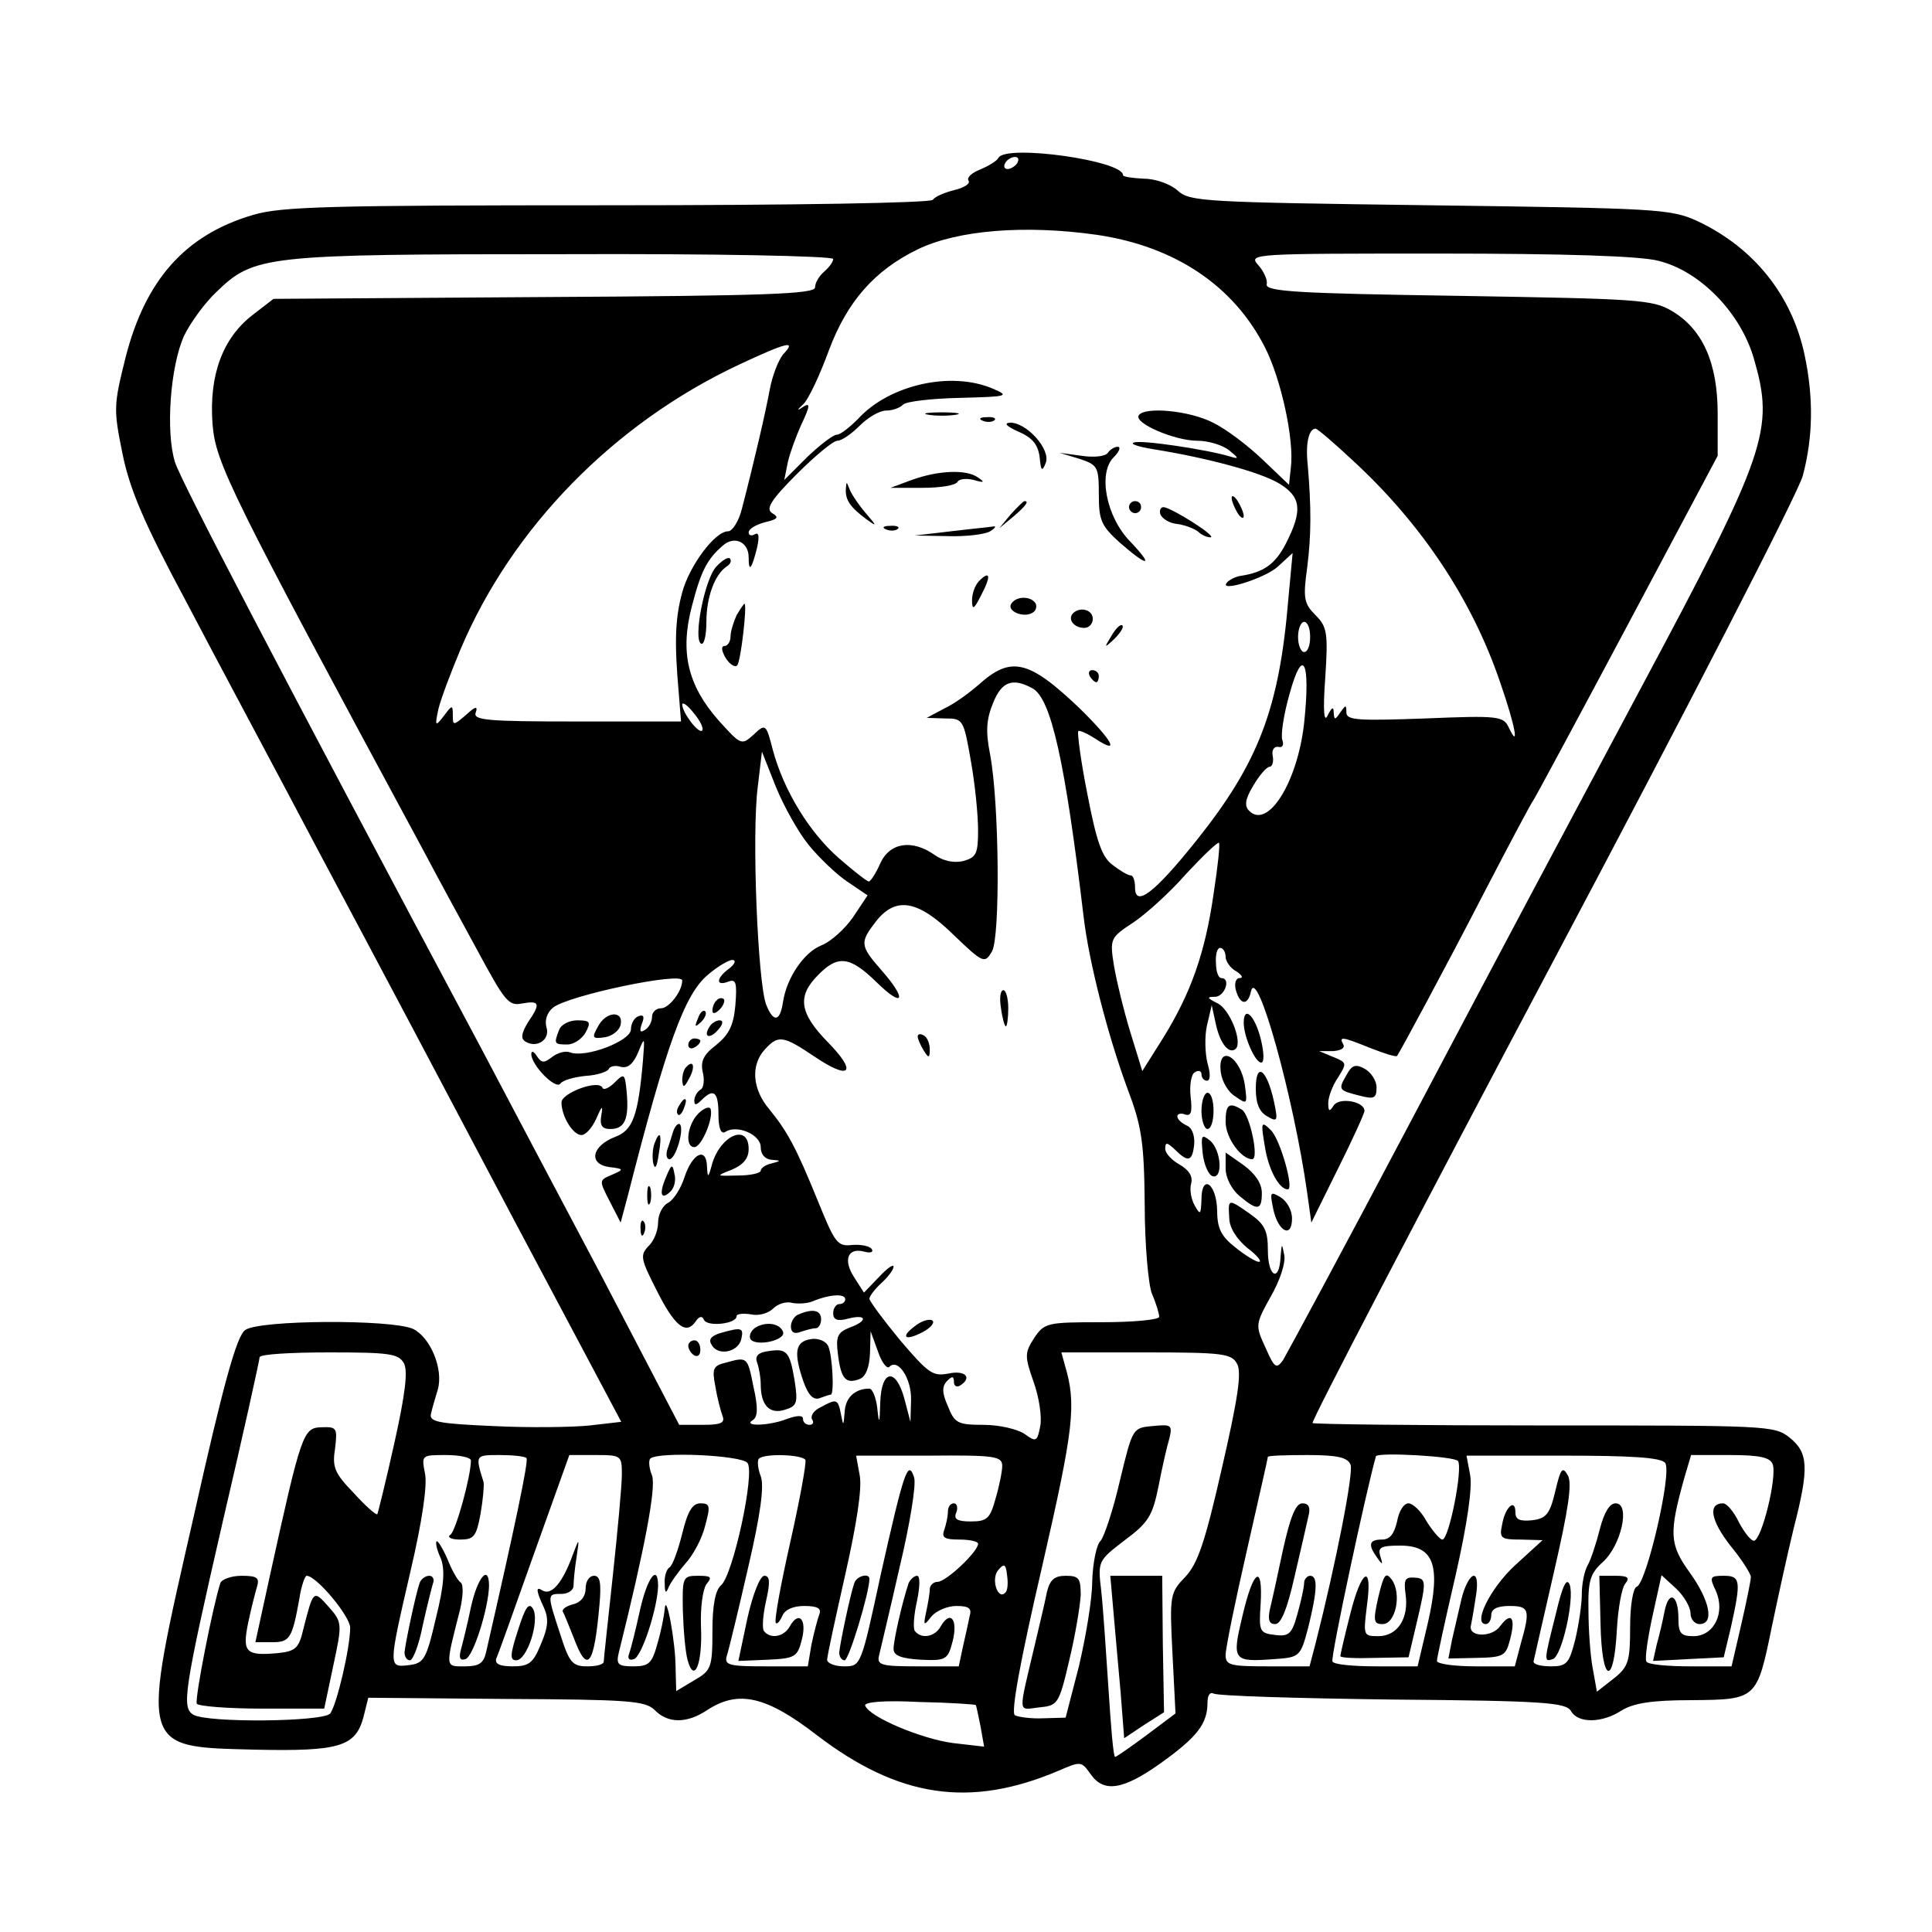 <?xml version="1.0" standalone="no"?>
<!DOCTYPE svg PUBLIC "-//W3C//DTD SVG 20010904//EN"
 "http://www.w3.org/TR/2001/REC-SVG-20010904/DTD/svg10.dtd">
<svg version="1.0" xmlns="http://www.w3.org/2000/svg"
 width="320pt" height="320pt" viewBox="0 0 320 320"
 preserveAspectRatio="xMidYMid meet">
<g transform="translate(0,320) scale(0.1,-0.1)"
fill="#000000" stroke="none">
<path d="M1654 2939 c-3 -6 -17 -14 -31 -20 -13 -5 -22 -13 -19 -18 4 -5 -7
-12 -24 -16 -16 -4 -32 -11 -35 -16 -4 -5 -224 -9 -539 -9 -460 0 -540 -2
-587 -16 -112 -33 -178 -107 -211 -236 -20 -80 -20 -86 -5 -160 12 -59 36
-115 103 -240 47 -90 150 -282 227 -428 78 -146 221 -416 318 -600 l178 -335
-52 -6 c-29 -3 -100 -4 -160 -1 -92 4 -107 7 -103 21 2 9 7 26 11 39 10 34
-12 87 -41 101 -36 16 -255 15 -278 -2 -14 -10 -36 -89 -85 -308 -89 -390 -91
-382 102 -387 139 -3 166 5 179 54 l8 32 228 -2 c203 -1 230 -3 246 -18 22
-23 54 -23 88 0 51 33 97 23 181 -42 136 -104 254 -121 400 -59 37 16 38 16
53 -5 22 -32 54 -27 117 18 60 43 77 65 77 100 0 12 4 18 10 15 6 -4 140 -8
297 -10 251 -2 287 -5 295 -19 12 -21 52 -20 84 1 20 12 49 17 116 17 108 1
108 1 133 123 10 48 26 121 36 162 26 101 24 125 -7 150 -25 20 -38 20 -406
20 -209 0 -382 2 -384 4 -3 2 176 345 396 760 225 424 408 780 416 809 17 64
18 129 3 200 -21 99 -84 178 -178 222 -44 20 -66 21 -442 26 -374 5 -398 6
-418 24 -12 11 -37 20 -56 20 -19 1 -35 3 -35 6 0 24 -192 51 -206 29z m31 -9
c-3 -5 -11 -10 -16 -10 -6 0 -7 5 -4 10 3 6 11 10 16 10 6 0 7 -4 4 -10z m132
-119 c129 -19 226 -84 278 -186 27 -53 49 -154 43 -200 l-3 -28 -44 42 c-24
23 -61 51 -82 61 -39 20 -113 27 -123 12 -8 -13 60 -42 97 -42 18 0 42 -7 53
-16 16 -13 17 -15 1 -10 -36 11 -147 28 -159 23 -7 -2 7 -7 32 -11 88 -14 178
-38 209 -57 36 -22 39 -44 11 -99 -18 -35 -37 -48 -76 -54 -7 -1 -17 -6 -21
-10 -18 -19 63 6 84 26 l24 22 -7 -75 c-15 -182 -49 -272 -153 -402 -68 -85
-101 -111 -101 -77 0 11 -3 20 -7 20 -5 0 -18 8 -31 18 -17 13 -26 39 -41 117
-11 55 -17 102 -15 104 2 2 15 -4 29 -13 41 -27 28 -3 -27 51 -85 81 -114 87
-168 38 -14 -12 -38 -30 -55 -38 l-30 -16 30 -1 c30 0 31 -1 43 -70 7 -39 12
-90 12 -115 0 -39 -3 -45 -24 -51 -16 -4 -34 0 -48 10 -37 26 -74 21 -90 -14
-7 -16 -16 -30 -19 -30 -3 0 -26 18 -50 39 -49 43 -91 112 -109 179 -11 43
-12 44 -32 25 -20 -18 -21 -17 -58 24 -51 58 -64 113 -44 189 15 58 25 78 52
101 19 16 42 5 42 -20 0 -26 5 -20 14 16 4 19 3 26 -4 22 -5 -3 -10 -2 -10 3
0 6 12 13 27 17 21 5 24 8 12 15 -11 7 -3 21 41 65 30 30 60 55 67 55 7 0 23
11 37 25 14 14 33 25 44 25 10 0 22 4 28 10 5 5 47 10 94 11 79 2 83 3 55 15
-69 30 -172 7 -224 -50 -14 -14 -29 -26 -35 -26 -6 0 -28 -17 -49 -37 l-38
-38 6 30 c4 17 14 43 21 59 17 36 17 41 1 30 -7 -5 -6 -2 3 6 9 8 28 49 43 90
30 80 75 132 147 167 66 32 178 41 297 24z m-437 -40 c0 -5 -7 -14 -15 -21 -8
-7 -15 -18 -15 -26 0 -11 -82 -14 -448 -16 l-449 -3 -35 -27 c-49 -38 -72 -99
-66 -180 5 -65 28 -111 350 -708 19 -36 58 -108 87 -161 47 -87 53 -96 76 -91
29 5 31 0 9 -32 -10 -17 -12 -26 -4 -31 19 -12 42 3 35 24 -3 11 1 24 11 32
24 20 214 60 214 45 0 -18 -22 -46 -35 -46 -8 0 -15 -6 -15 -14 0 -8 -5 -18
-12 -22 -8 -5 -9 -2 -5 10 5 12 3 16 -5 13 -7 -2 -13 -12 -13 -22 0 -19 -75
-48 -101 -38 -8 3 -21 -1 -30 -8 -13 -10 -17 -10 -25 2 -5 8 -9 9 -9 3 0 -18
40 -59 48 -49 4 6 23 11 42 13 19 1 36 7 38 11 2 5 11 7 20 4 12 -3 21 5 29
24 11 27 11 26 8 -13 -8 -93 -17 -116 -46 -127 -39 -15 -45 -45 -10 -50 25 -3
25 -4 4 -13 -21 -9 -21 -9 -3 -44 l18 -35 12 45 c64 251 94 333 132 365 16 14
35 25 41 25 7 0 4 -7 -5 -14 -22 -16 -23 -30 -2 -22 13 5 15 -1 12 -39 -3 -34
-11 -49 -32 -66 -21 -16 -26 -27 -22 -45 3 -12 2 -26 -4 -29 -5 -3 -10 -11
-10 -18 0 -8 3 -8 12 1 20 20 28 14 28 -24 0 -22 4 -33 11 -29 19 13 59 -4 59
-25 0 -12 7 -20 18 -21 16 -1 16 -2 0 -6 -10 -2 -18 -8 -18 -12 0 -4 -17 -8
-37 -8 -38 -1 -38 -1 -10 10 18 8 27 18 27 34 0 42 -45 24 -60 -23 -7 -26 -8
-26 -9 -6 -1 33 -24 22 -37 -17 -6 -19 -18 -38 -27 -43 -10 -5 -17 -20 -17
-33 0 -13 -7 -31 -16 -39 -14 -15 -13 -21 13 -72 30 -60 49 -76 65 -53 6 9 11
10 14 3 5 -12 54 -7 54 6 0 4 11 5 24 3 13 -3 29 2 37 10 7 7 21 12 31 9 10
-2 26 -1 35 3 26 11 53 13 53 3 0 -4 -4 -8 -10 -8 -5 0 -10 -7 -10 -15 0 -11
7 -14 25 -9 31 8 33 -4 2 -15 -20 -8 -23 -15 -19 -45 5 -40 13 -49 36 -40 10
4 16 19 17 43 l1 36 12 -33 c6 -18 15 -30 19 -26 14 15 37 -19 36 -55 l-1 -36
-10 38 c-14 52 -38 49 -40 -5 -1 -37 -2 -39 -5 -10 -2 17 -8 32 -13 32 -24 0
-40 -15 -41 -39 -2 -23 -2 -24 -6 -4 -5 26 -7 27 -34 12 -11 -5 -17 -14 -14
-20 4 -5 1 -9 -4 -9 -6 0 -11 4 -11 10 0 6 -9 6 -26 0 -30 -12 -75 -13 -57 -2
8 5 9 20 1 55 -10 50 -10 50 -46 40 -21 -5 -23 -10 -17 -40 3 -19 9 -41 12
-49 4 -11 -4 -14 -33 -14 l-39 0 -132 253 c-73 138 -161 304 -194 367 -344
645 -498 941 -509 974 -16 50 -8 160 15 210 10 21 34 54 53 72 63 61 79 63
575 63 250 1 447 -3 447 -8z m1367 -3 c69 -17 136 -86 158 -162 34 -118 23
-153 -190 -551 -170 -319 -189 -354 -385 -725 -106 -201 -199 -373 -205 -383
-11 -15 -14 -13 -29 21 -17 37 -17 38 9 85 15 26 25 56 22 69 -4 20 -4 19 -6
-4 -2 -43 -21 -33 -21 11 0 32 -5 43 -29 60 -37 26 -37 26 -35 -6 0 -16 12
-35 30 -50 16 -12 25 -23 19 -23 -5 0 -23 11 -39 24 -23 18 -30 31 -30 61 -1
45 -26 62 -26 18 -1 -25 -2 -26 -11 -10 -6 10 -9 27 -6 37 3 12 -4 22 -19 31
-13 7 -24 19 -24 26 0 12 3 11 16 -1 22 -22 29 -20 32 9 1 15 -4 28 -13 31 -8
4 -15 10 -15 15 0 4 6 6 13 3 10 -3 12 4 9 30 -2 18 1 37 7 40 6 4 11 2 11 -3
0 -6 4 -11 9 -11 6 0 6 12 1 29 -4 16 -5 44 -1 62 l8 34 7 -32 c7 -32 22 -50
33 -40 11 12 -10 65 -30 75 -18 9 -19 11 -4 11 16 1 26 31 10 31 -5 0 -9 11
-9 25 -1 14 2 25 7 25 5 0 9 -7 9 -15 0 -7 8 -19 18 -24 9 -6 12 -11 5 -11 -6
0 -9 -9 -6 -20 7 -25 20 -26 25 -2 10 44 71 -177 93 -333 l7 -50 44 89 c24 48
44 92 44 96 0 16 -42 23 -51 9 -7 -11 -9 -10 -9 4 0 10 7 29 16 42 15 24 15
25 -7 34 l-24 10 23 0 c13 1 20 5 17 11 -8 14 -2 13 45 -6 23 -9 42 -15 44
-13 6 9 79 144 146 274 40 77 76 145 80 150 4 6 74 136 156 290 l149 280 0 70
c0 84 -25 140 -76 170 -32 19 -57 20 -354 25 -264 4 -319 7 -317 19 2 7 -5 22
-14 32 -17 19 -9 19 300 19 208 0 333 -4 363 -12z m-1450 -155 c-8 -10 -18
-36 -22 -58 -7 -38 -25 -116 -46 -197 -5 -21 -16 -38 -23 -38 -22 0 -64 -57
-76 -101 -12 -44 -13 -84 -6 -164 l4 -50 -173 0 c-149 0 -172 2 -167 15 4 11
-1 10 -16 -4 -21 -18 -22 -18 -22 -1 0 18 -1 18 -15 -1 -14 -18 -15 -17 -9 11
4 17 21 62 37 100 85 201 254 374 461 471 81 38 96 41 73 17z m944 -176 c115
-106 198 -232 244 -368 25 -72 32 -112 14 -74 -9 19 -17 20 -139 15 -111 -4
-130 -3 -130 10 0 13 -1 13 -10 0 -9 -13 -10 -13 -11 0 0 10 -3 9 -10 -5 -6
-13 -8 7 -4 62 5 75 3 85 -16 104 -19 19 -21 28 -14 78 7 55 7 100 1 171 -4
36 2 60 13 60 3 0 31 -24 62 -53z m-71 -292 c0 -14 -4 -25 -10 -25 -5 0 -10
11 -10 25 0 14 5 25 10 25 6 0 10 -11 10 -25z m-10 -143 c-11 -98 -60 -176
-91 -145 -8 8 -7 19 7 42 10 17 22 31 27 31 4 0 7 8 5 18 -2 9 2 16 9 15 7 -2
10 3 7 11 -3 8 2 42 12 77 22 80 35 54 24 -49z m-450 58 c31 -17 54 -120 85
-380 9 -75 40 -195 72 -282 24 -63 28 -89 29 -193 0 -66 6 -133 12 -148 7 -16
12 -33 12 -38 0 -5 -43 -9 -95 -9 -91 0 -95 -1 -112 -26 -16 -25 -16 -30 -1
-73 9 -25 14 -58 11 -73 -5 -26 -7 -27 -26 -13 -12 8 -42 15 -68 15 -43 0 -48
3 -59 31 -10 22 -10 33 -1 42 8 8 11 8 11 -2 0 -7 5 -9 10 -6 21 13 9 26 -19
20 -26 -5 -33 0 -80 55 -28 34 -51 65 -51 69 0 4 9 16 20 26 11 10 20 22 20
27 0 5 -11 -3 -24 -17 l-25 -26 -16 25 c-19 29 -11 50 16 43 11 -3 16 -1 13 4
-3 5 -17 8 -32 7 -25 -3 -29 3 -57 72 -37 91 -51 116 -81 153 -28 33 -31 73
-7 99 22 24 30 23 82 -12 59 -40 72 -27 22 24 -47 48 -51 76 -16 111 33 34 53
31 97 -12 45 -44 51 -29 8 20 -36 41 -36 46 -9 81 33 42 70 35 129 -23 49 -47
51 -47 63 -27 14 25 12 246 -3 326 -8 40 -6 59 5 86 14 35 32 42 65 24z m-547
-70 c-6 -6 -33 30 -33 43 0 5 9 -1 19 -14 11 -13 17 -26 14 -29z m176 -189
c17 -21 45 -48 64 -61 l34 -23 -24 -36 c-13 -19 -37 -41 -53 -47 -29 -12 -57
-54 -63 -93 -5 -34 -16 -35 -28 -5 -14 37 -24 282 -14 360 l7 59 23 -58 c13
-32 37 -75 54 -96z m671 -82 c-14 -98 -38 -165 -84 -239 l-34 -54 -20 65 c-11
36 -23 86 -27 110 -7 44 -6 46 32 71 21 14 61 50 88 81 28 30 52 53 54 51 2
-2 -2 -40 -9 -85z m-1341 -777 c7 -13 2 -52 -16 -133 -14 -63 -27 -115 -28
-117 -2 -2 -20 14 -39 35 -32 33 -36 43 -31 74 4 34 3 36 -23 35 -30 -1 -33
-10 -85 -246 l-24 -110 28 0 c29 0 33 6 45 73 3 20 9 37 12 37 16 0 72 -67 72
-86 0 -33 -22 -127 -33 -142 -11 -14 -204 -16 -227 -2 -19 12 -16 37 49 320
34 145 61 268 61 272 0 5 52 8 115 8 100 0 115 -2 124 -18z m1380 -1 c8 -14 1
-59 -25 -172 -28 -123 -40 -159 -61 -181 -25 -26 -26 -30 -21 -127 l5 -99 -48
-36 c-27 -20 -50 -36 -52 -36 -3 0 -7 51 -11 113 -4 61 -9 135 -12 162 -6 50
-5 50 39 84 39 29 46 40 56 90 6 31 14 66 18 79 5 22 3 23 -28 20 -33 -3 -33
-3 -54 -90 -11 -48 -26 -93 -32 -100 -7 -6 -13 -37 -14 -68 0 -30 -11 -93 -22
-140 l-22 -85 -37 -1 c-20 -1 -41 2 -47 5 -7 4 9 91 45 246 53 231 57 269 38
333 l-6 22 140 0 c128 0 142 -2 151 -19z m-1269 -160 c0 -26 -25 -117 -34
-123 -6 -4 1 -8 16 -8 23 0 27 5 34 43 4 23 6 47 5 52 -14 45 -14 45 26 45 22
0 42 -2 45 -5 4 -4 -20 -117 -67 -322 -4 -18 -12 -23 -35 -23 -33 0 -33 -4 -8
94 5 22 6 41 1 45 -5 3 -15 21 -22 39 -8 18 -16 31 -18 29 -2 -3 1 -15 7 -28
7 -18 6 -43 -8 -99 -16 -69 -20 -75 -45 -78 -34 -4 -34 -4 3 156 19 81 28 142
24 161 -6 31 -6 31 35 31 22 0 41 -4 41 -9z m250 -23 c0 -18 -7 -94 -15 -168
-8 -74 -15 -138 -15 -142 0 -5 -12 -8 -27 -8 -25 0 -30 6 -45 53 -22 67 -22
67 2 67 11 0 20 6 20 14 0 7 2 29 5 47 5 34 5 34 -10 -6 -16 -40 -33 -58 -47
-49 -11 7 -10 -1 3 -29 8 -18 7 -32 -5 -60 -13 -32 -20 -37 -47 -37 -21 0 -30
4 -27 13 3 6 31 85 63 175 l58 162 44 0 c42 0 43 -1 43 -32z m208 19 c13 -16
-24 -187 -44 -203 -9 -8 -14 -32 -14 -75 0 -61 -2 -66 -30 -82 l-30 -18 -1 38
c0 44 -16 128 -18 98 -1 -11 -6 -37 -12 -57 -9 -33 -14 -38 -40 -38 -25 0 -29
3 -24 23 43 173 62 273 55 293 -5 12 -6 25 -3 28 12 12 150 6 161 -7z m96 5
c2 -4 -9 -65 -25 -136 -16 -71 -27 -131 -24 -134 2 -3 7 3 11 12 4 10 18 16
36 16 22 0 29 -4 25 -14 -3 -8 -9 -31 -13 -50 l-6 -36 -70 0 c-61 0 -69 2 -64
18 3 9 19 75 35 145 21 90 27 136 21 152 -5 13 -6 26 -3 29 9 9 71 7 77 -2z
m326 -10 c0 -9 -5 -34 -11 -54 -9 -33 -14 -38 -41 -38 -23 0 -29 4 -24 15 3 8
1 15 -4 15 -6 0 -10 -6 -10 -14 0 -8 -3 -21 -6 -30 -5 -13 1 -16 25 -16 17 0
31 -3 31 -7 0 -13 -53 -63 -67 -63 -7 0 -13 -6 -13 -12 0 -7 -3 -24 -6 -38 -5
-23 -4 -24 9 -7 8 9 26 17 41 17 21 0 26 -4 22 -17 -2 -10 -7 -33 -11 -50 l-7
-33 -68 0 c-60 0 -68 2 -64 18 2 9 18 75 34 146 17 71 28 138 24 149 -10 31
-17 9 -55 -160 -33 -153 -33 -153 -61 -153 -15 0 -28 5 -28 11 0 6 14 70 30
141 19 84 28 143 24 164 l-6 33 121 0 c109 1 121 -1 121 -17z m577 2 c5 -14
-24 -162 -58 -296 l-10 -38 -69 0 c-63 0 -70 2 -70 19 0 11 16 89 35 172 19
84 35 154 35 156 0 2 29 3 65 3 51 0 67 -4 72 -16z m178 6 c8 -13 -15 -130
-26 -130 -4 0 -16 14 -26 30 -9 17 -23 30 -30 30 -8 0 -16 -13 -19 -30 -5 -21
-12 -30 -25 -30 -21 0 -24 -8 -8 -30 9 -13 10 -12 5 3 -4 14 1 17 33 17 56 0
68 -32 46 -128 l-17 -72 -68 0 c-38 0 -71 3 -73 8 -4 5 57 288 72 340 3 7 131
0 136 -8z m343 -3 c12 -15 -31 -200 -47 -205 -6 -2 -11 -30 -11 -67 0 -57 -3
-66 -27 -85 l-28 -22 -7 39 c-4 21 -7 64 -7 96 -1 49 3 61 24 80 30 27 46 97
21 97 -10 0 -19 -15 -26 -42 -6 -24 -15 -51 -20 -60 -6 -10 -10 -32 -10 -48 0
-17 -5 -51 -11 -76 -10 -39 -14 -44 -40 -44 -16 0 -29 3 -29 8 1 4 16 71 34
149 24 104 30 146 23 159 -9 16 -12 12 -21 -26 -9 -38 -15 -45 -38 -48 -21 -2
-28 1 -28 13 0 24 -17 9 -22 -20 -5 -23 -2 -25 31 -25 l36 -1 -46 -42 c-41
-38 -70 -97 -48 -97 5 0 9 7 9 15 0 10 10 15 30 15 33 0 35 -6 19 -62 l-10
-38 -64 0 c-36 0 -65 4 -65 9 0 5 14 69 31 142 19 84 28 145 24 166 l-6 32
160 0 c112 0 162 -3 169 -12z m178 -2 c8 -20 -18 -126 -31 -127 -5 0 -16 14
-25 31 -8 17 -20 31 -26 31 -26 0 -20 -29 12 -70 19 -23 34 -47 34 -52 0 -5
-7 -40 -16 -79 l-16 -69 -68 0 c-38 0 -71 3 -73 8 -3 4 2 38 10 75 l15 68 24
-22 c13 -12 24 -31 24 -41 0 -10 7 -18 15 -18 25 0 17 39 -16 85 -34 47 -35
65 -9 158 l11 37 65 0 c48 0 66 -4 70 -15z m-1271 -213 c-12 -13 -24 22 -12
37 10 12 13 11 15 -8 2 -13 1 -26 -3 -29z m-49 -186 c1 0 4 -16 8 -35 l6 -34
-52 6 c-52 7 -138 43 -145 62 -2 6 32 9 89 6 51 -1 93 -4 94 -5z"/>
<path d="M1538 2513 c12 -2 32 -2 45 0 12 2 2 4 -23 4 -25 0 -35 -2 -22 -4z"/>
<path d="M1628 2503 c7 -3 16 -2 19 1 4 3 -2 6 -13 5 -11 0 -14 -3 -6 -6z"/>
<path d="M1687 2485 c23 -10 32 -21 35 -42 2 -23 4 -25 10 -10 9 22 -31 67
-59 67 -11 -1 -6 -6 14 -15z"/>
<path d="M1835 2450 c-4 -6 -23 -8 -43 -5 l-37 5 33 -10 c30 -10 32 -13 32
-59 0 -43 4 -52 35 -80 47 -41 57 -40 17 2 -40 41 -54 114 -27 140 9 9 12 17
6 17 -5 0 -13 -5 -16 -10z"/>
<path d="M1510 2405 l-35 -13 53 0 c29 0 55 4 58 10 3 5 15 6 27 3 17 -5 19
-4 7 4 -19 14 -66 12 -110 -4z"/>
<path d="M1401 2390 c-1 -18 7 -30 34 -50 18 -13 18 -12 -1 10 -12 14 -24 32
-27 40 -5 13 -5 13 -6 0z"/>
<path d="M2040 2375 c0 -5 5 -17 10 -25 5 -8 10 -10 10 -5 0 6 -5 17 -10 25
-5 8 -10 11 -10 5z"/>
<path d="M1674 2348 l-19 -23 23 19 c21 18 27 26 19 26 -2 0 -12 -10 -23 -22z"/>
<path d="M1870 2360 c0 -5 5 -10 10 -10 6 0 10 5 10 10 0 6 -4 10 -10 10 -5 0
-10 -4 -10 -10z"/>
<path d="M1922 2348 c3 -7 15 -15 29 -16 13 -2 28 -8 34 -13 5 -5 14 -9 20 -9
12 1 -66 50 -78 50 -5 0 -7 -6 -5 -12z"/>
<path d="M1468 2323 c7 -3 16 -2 19 1 4 3 -2 6 -13 5 -11 0 -14 -3 -6 -6z"/>
<path d="M1575 2320 l-60 -7 55 -1 c30 -1 62 3 70 8 8 5 11 9 5 8 -5 -1 -37
-4 -70 -8z"/>
<path d="M1186 2261 c-19 -21 -38 -119 -25 -127 5 -3 9 13 9 36 0 41 14 79 34
92 6 4 8 9 5 13 -3 3 -13 -3 -23 -14z"/>
<path d="M1622 2238 c-7 -7 -12 -21 -12 -32 0 -17 3 -16 15 8 17 32 15 42 -3
24z"/>
<path d="M1675 2200 c-8 -12 20 -24 35 -15 6 3 8 11 5 16 -8 12 -32 12 -40 -1z"/>
<path d="M1220 2181 c-5 -11 -10 -27 -10 -35 0 -9 -5 -16 -10 -16 -6 0 -5 -8
2 -20 7 -11 16 -16 19 -12 6 6 17 102 12 102 -1 0 -7 -9 -13 -19z"/>
<path d="M1777 2184 c-9 -10 2 -24 19 -24 8 0 14 7 14 15 0 15 -21 21 -33 9z"/>
<path d="M1841 2147 c-13 -21 -12 -21 5 -5 10 10 16 20 13 22 -3 3 -11 -5 -18
-17z"/>
<path d="M1805 2080 c3 -5 8 -10 11 -10 2 0 4 5 4 10 0 6 -5 10 -11 10 -5 0
-7 -4 -4 -10z"/>
<path d="M1187 1543 c-4 -3 -7 -11 -7 -17 0 -6 5 -5 12 2 6 6 9 14 7 17 -3 3
-9 2 -12 -2z"/>
<path d="M1156 1513 c-6 -14 -5 -15 5 -6 7 7 10 15 7 18 -3 3 -9 -2 -12 -12z"/>
<path d="M990 1499 c-10 -18 -9 -20 12 -17 12 2 24 11 26 21 5 24 -25 22 -38
-4z"/>
<path d="M926 1494 c-9 -23 -8 -24 14 -24 10 0 24 9 30 20 9 17 8 20 -14 20
-13 0 -27 -7 -30 -16z"/>
<path d="M1175 1499 c-11 -17 1 -21 15 -4 8 9 8 15 2 15 -6 0 -14 -5 -17 -11z"/>
<path d="M1140 1469 c0 -5 5 -7 10 -4 6 3 10 8 10 11 0 2 -4 4 -10 4 -5 0 -10
-5 -10 -11z"/>
<path d="M1137 1433 c-4 -3 -7 -13 -7 -22 1 -13 3 -13 11 2 11 19 8 33 -4 20z"/>
<path d="M1018 1407 c-9 -9 -18 -13 -20 -9 -5 15 -68 -8 -68 -24 0 -23 19 -54
33 -54 7 0 18 12 25 28 9 21 11 22 8 5 -3 -17 1 -23 15 -23 24 0 31 17 27 61
-3 31 -4 32 -20 16z"/>
<path d="M1125 1369 c-4 -6 -5 -12 -2 -15 2 -3 7 2 10 11 7 17 1 20 -8 4z"/>
<path d="M1157 1356 c-19 -19 -23 -56 -7 -56 12 0 32 48 27 63 -1 5 -11 2 -20
-7z"/>
<path d="M1115 1326 c-3 -9 -7 -23 -10 -31 -2 -8 -1 -15 4 -15 10 0 25 50 17
58 -3 2 -8 -3 -11 -12z"/>
<path d="M1084 1306 c-3 -8 -4 -23 -2 -33 3 -11 6 -6 9 15 6 34 2 42 -7 18z"/>
<path d="M1103 1250 c-12 -28 -8 -39 8 -23 6 6 9 19 6 29 -3 17 -5 16 -14 -6z"/>
<path d="M1072 1220 c0 -14 2 -19 5 -12 2 6 2 18 0 25 -3 6 -5 1 -5 -13z"/>
<path d="M1061 1164 c0 -11 3 -14 6 -6 3 7 2 16 -1 19 -3 4 -6 -2 -5 -13z"/>
<path d="M1323 1023 c-7 -2 -13 -12 -13 -20 0 -10 6 -13 16 -9 9 3 20 6 25 6
5 0 9 7 9 15 0 15 -14 18 -37 8z"/>
<path d="M1251 1001 c-7 -5 -11 -13 -8 -19 9 -13 59 -2 54 12 -5 14 -28 18
-46 7z"/>
<path d="M1193 992 c-16 -5 -20 -11 -14 -20 11 -19 45 -11 49 11 4 18 0 19
-35 9z"/>
<path d="M1343 982 c-26 -4 -29 -22 -12 -71 8 -22 16 -30 26 -27 8 3 17 6 19
6 6 0 3 63 -4 80 -4 9 -17 14 -29 12z"/>
<path d="M1140 971 c0 -6 5 -13 10 -16 6 -3 10 1 10 9 0 9 -4 16 -10 16 -5 0
-10 -4 -10 -9z"/>
<path d="M1272 962 c-16 -2 -22 -8 -18 -19 3 -8 6 -24 6 -36 0 -35 15 -50 40
-42 20 6 22 11 16 49 -8 48 -13 53 -44 48z"/>
<path d="M2060 1506 c0 -23 19 -66 29 -66 5 0 5 16 -1 40 -10 39 -28 55 -28
26z"/>
<path d="M2022 1424 c2 -15 12 -33 24 -40 20 -14 20 -13 16 18 -7 49 -46 70
-40 22z"/>
<path d="M2230 1419 c-14 -24 -13 -25 23 -34 23 -6 27 -4 27 14 0 11 -9 25
-20 31 -15 8 -21 6 -30 -11z"/>
<path d="M2080 1397 c0 -25 6 -39 19 -46 17 -10 18 -8 11 25 -12 54 -30 66
-30 21z"/>
<path d="M1990 1360 c0 -16 5 -30 10 -30 6 0 10 14 10 30 0 17 -4 30 -10 30
-5 0 -10 -13 -10 -30z"/>
<path d="M2030 1342 c0 -27 26 -62 44 -62 12 0 -4 74 -17 82 -21 13 -27 9 -27
-20z"/>
<path d="M2095 1301 c6 -39 24 -71 38 -71 11 0 -13 84 -28 98 -16 16 -17 14
-10 -27z"/>
<path d="M1992 1290 c2 -18 9 -35 16 -38 18 -6 15 43 -4 59 -14 11 -15 9 -12
-21z"/>
<path d="M2030 1265 c0 -16 10 -35 23 -46 30 -25 37 -24 37 5 0 16 -11 32 -30
46 l-30 21 0 -26z"/>
<path d="M2109 1197 c8 -37 31 -49 31 -15 0 13 -8 28 -19 35 -17 10 -18 9 -12
-20z"/>
<path d="M1658 1530 c2 -16 6 -30 8 -30 2 0 4 14 4 30 0 17 -4 30 -8 30 -5 0
-7 -13 -4 -30z"/>
<path d="M1520 1483 c0 -4 5 -15 10 -23 8 -13 10 -13 10 2 0 9 -4 20 -10 23
-5 3 -10 3 -10 -2z"/>
<path d="M1516 1004 c-26 -19 -17 -26 13 -10 13 7 20 16 15 19 -5 3 -18 -1
-28 -9z"/>
<path d="M365 578 c-12 -36 -43 -193 -39 -200 3 -4 51 -8 108 -8 l103 0 15 71
c15 70 15 72 -8 98 -25 28 -25 28 -42 -39 -7 -30 -13 -35 -41 -38 -54 -5 -60
1 -50 50 5 24 12 51 15 61 4 14 -1 17 -26 17 -17 0 -33 -6 -35 -12z"/>
<path d="M1734 563 c-3 -16 -12 -53 -19 -83 -29 -123 -30 -112 6 -108 31 3 33
5 50 78 10 41 18 90 19 108 0 28 -3 32 -25 32 -19 0 -26 -7 -31 -27z"/>
<path d="M1844 533 c3 -32 8 -93 12 -135 l6 -77 33 22 33 21 -2 113 -1 113
-43 0 -43 0 5 -57z"/>
<path d="M695 578 c-7 -20 -24 -102 -25 -115 0 -7 4 -13 9 -13 5 0 15 26 21
57 7 32 15 63 17 70 3 7 0 13 -6 13 -7 0 -14 -6 -16 -12z"/>
<path d="M780 538 c-6 -29 -14 -61 -17 -72 -3 -12 -1 -17 8 -14 13 4 38 84 39
121 0 37 -19 15 -30 -35z"/>
<path d="M970 569 c0 -13 -8 -23 -20 -26 -12 -3 -19 -8 -18 -12 2 -3 10 -23
18 -43 23 -62 34 -48 43 55 3 35 1 47 -9 47 -8 0 -14 -9 -14 -21z"/>
<path d="M858 500 c-13 -40 -14 -50 -3 -50 18 0 39 65 28 85 -7 12 -13 3 -25
-35z"/>
<path d="M1130 660 c-7 -28 -16 -53 -21 -56 -5 -3 -9 -15 -8 -27 0 -15 2 -17
6 -7 3 8 16 26 28 40 13 14 28 42 33 63 9 33 8 37 -8 37 -13 0 -21 -13 -30
-50z"/>
<path d="M1060 533 c-7 -32 -15 -64 -18 -72 -3 -8 0 -12 8 -9 13 4 39 84 40
121 0 38 -18 14 -30 -40z"/>
<path d="M1131 533 c1 -32 4 -69 8 -83 11 -40 25 -5 22 57 -1 31 3 60 9 69 10
12 8 14 -14 14 -25 0 -26 -2 -25 -57z"/>
<path d="M1238 520 l-15 -71 49 2 c45 2 49 5 56 33 9 34 -5 49 -20 22 -10 -18
-33 -21 -43 -7 -3 6 -1 28 4 50 7 31 6 41 -3 41 -7 0 -19 -30 -28 -70z"/>
<path d="M1415 578 c-7 -20 -24 -102 -25 -115 0 -7 4 -13 9 -13 7 0 41 112 41
135 0 10 -21 5 -25 -7z"/>
<path d="M1505 578 c-11 -33 -25 -95 -25 -109 0 -11 12 -16 45 -18 42 -2 45 0
53 31 9 36 -4 52 -20 24 -10 -18 -33 -21 -43 -7 -3 6 -1 28 4 50 5 25 5 41 0
41 -5 0 -11 -6 -14 -12z"/>
<path d="M2125 633 c-9 -43 -19 -88 -22 -100 -3 -16 -1 -23 9 -23 10 0 20 25
32 78 10 42 20 87 23 100 4 15 1 22 -10 22 -11 0 -20 -23 -32 -77z"/>
<path d="M2058 524 c-18 -75 -16 -77 53 -72 42 3 43 4 56 53 15 61 16 85 3 85
-5 0 -10 -6 -10 -12 0 -7 -5 -30 -11 -51 -9 -33 -14 -38 -37 -35 -26 3 -27 6
-24 51 4 68 -12 58 -30 -19z"/>
<path d="M2283 555 c-9 -40 -8 -45 7 -45 22 0 32 51 15 74 -10 13 -13 8 -22
-29z"/>
<path d="M2236 525 c-9 -35 -16 -66 -16 -68 0 -3 26 -4 57 -3 l56 1 13 55 c17
72 17 76 -4 77 -15 1 -17 -4 -14 -27 6 -40 -13 -70 -45 -70 -25 0 -25 1 -19
50 10 72 -9 62 -28 -15z"/>
<path d="M2421 553 c-5 -21 -12 -52 -16 -69 l-6 -31 47 1 c44 1 48 3 55 30 10
37 2 47 -16 23 -13 -19 -51 -19 -49 -1 1 5 5 26 8 47 4 22 3 37 -3 37 -6 0
-15 -17 -20 -37z"/>
<path d="M2577 527 c-20 -79 -20 -80 -5 -75 15 5 36 99 28 123 -5 13 -12 -1
-23 -48z"/>
<path d="M2651 510 c2 -98 22 -105 27 -10 2 36 8 70 14 77 8 10 4 13 -16 13
l-27 0 2 -80z"/>
<path d="M2842 565 c16 -36 -3 -75 -37 -75 -21 0 -25 5 -25 29 0 40 -16 48
-23 12 -3 -16 -9 -41 -13 -55 l-6 -27 58 3 59 3 12 50 c17 77 16 85 -12 85
-23 0 -24 -2 -13 -25z"/>
</g>
</svg>
